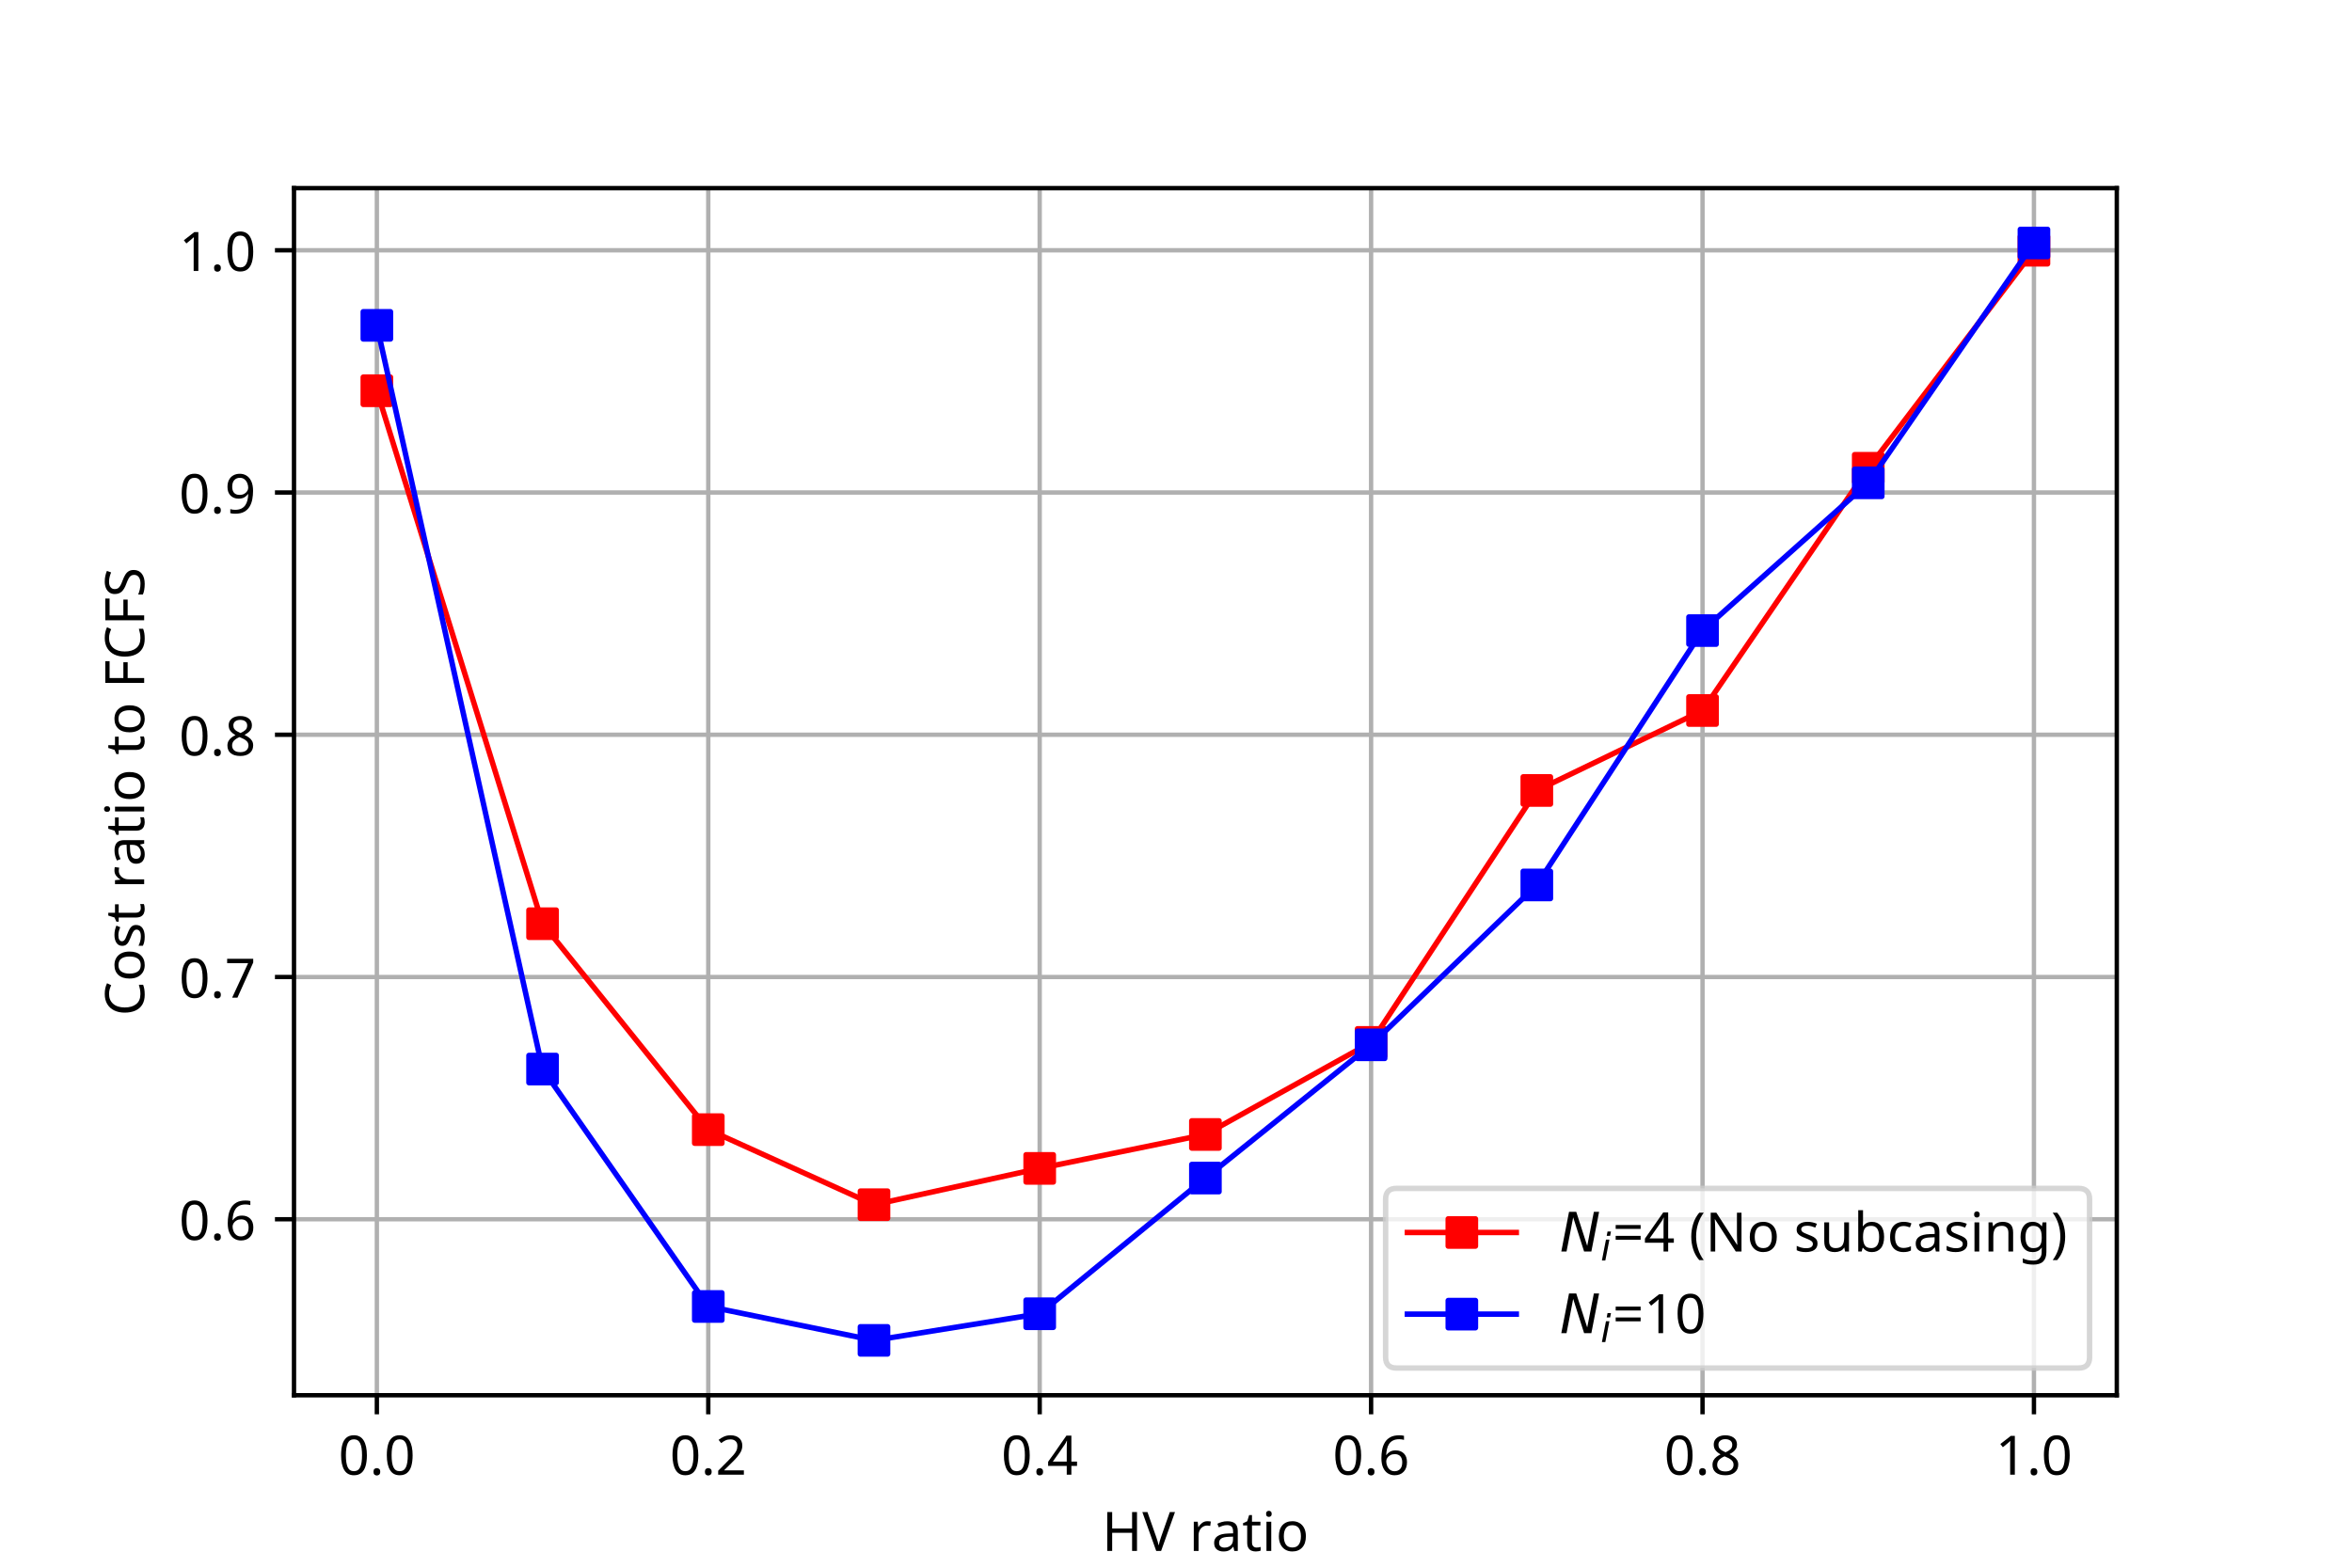 <?xml version="1.0" encoding="utf-8" standalone="no"?>
<!DOCTYPE svg PUBLIC "-//W3C//DTD SVG 1.1//EN"
  "http://www.w3.org/Graphics/SVG/1.1/DTD/svg11.dtd">
<!-- Created with matplotlib (https://matplotlib.org/) -->
<svg height="288pt" version="1.1" viewBox="0 0 432 288" width="432pt" xmlns="http://www.w3.org/2000/svg" xmlns:xlink="http://www.w3.org/1999/xlink">
 <defs>
  <style type="text/css">*{stroke-linecap:butt;stroke-linejoin:round;}</style>
 </defs>
 <g id="figure_1">
  <g id="patch_1">
   <path d="M 0 288 
L 432 288 
L 432 0 
L 0 0 
z
" style="fill:#ffffff;"/>
  </g>
  <g id="axes_1">
   <g id="patch_2">
    <path d="M 54 256.32 
L 388.8 256.32 
L 388.8 34.56 
L 54 34.56 
z
" style="fill:#ffffff;"/>
   </g>
   <g id="matplotlib.axis_1">
    <g id="xtick_1">
     <g id="line2d_1">
      <path clip-path="url(#p750a692c98)" d="M 69.218 256.32 
L 69.218 34.56 
" style="fill:none;stroke:#b0b0b0;stroke-linecap:square;stroke-width:0.8;"/>
     </g>
     <g id="line2d_2">
      <defs>
       <path d="M 0 0 
L 0 3.5 
" id="mf81818a5d9" style="stroke:#000000;stroke-width:0.8;"/>
      </defs>
      <g>
       <use style="stroke:#000000;stroke-width:0.8;" x="69.218" xlink:href="#mf81818a5d9" y="256.32"/>
      </g>
     </g>
     <g id="text_1">
      <!-- 0.0 -->
      <g transform="translate(62.158 270.92)scale(0.1 -0.1)">
       <defs>
        <path d="M 52.297 35.797 
Q 52.297 24.203 49.891 16 
Q 47.5 7.797 42.25 3.391 
Q 37 -1 28.5 -1 
Q 16.406 -1 10.656 8.75 
Q 4.906 18.5 4.906 35.797 
Q 4.906 47.406 7.25 55.594 
Q 9.594 63.797 14.797 68.141 
Q 20 72.5 28.5 72.5 
Q 40.5 72.5 46.391 62.844 
Q 52.297 53.203 52.297 35.797 
z
M 13.703 35.797 
Q 13.703 21.094 17.047 13.797 
Q 20.406 6.5 28.5 6.5 
Q 36.5 6.5 39.953 13.75 
Q 43.406 21 43.406 35.797 
Q 43.406 50.406 39.953 57.703 
Q 36.5 65 28.5 65 
Q 20.406 65 17.047 57.703 
Q 13.703 50.406 13.703 35.797 
z
" id="NotoSans-Regular-48"/>
        <path d="M 7.203 5.406 
Q 7.203 9.094 9 10.594 
Q 10.797 12.094 13.297 12.094 
Q 15.797 12.094 17.688 10.594 
Q 19.594 9.094 19.594 5.406 
Q 19.594 1.797 17.688 0.188 
Q 15.797 -1.406 13.297 -1.406 
Q 10.797 -1.406 9 0.188 
Q 7.203 1.797 7.203 5.406 
z
" id="NotoSans-Regular-46"/>
       </defs>
       <use xlink:href="#NotoSans-Regular-48"/>
       <use x="57.2" xlink:href="#NotoSans-Regular-46"/>
       <use x="84" xlink:href="#NotoSans-Regular-48"/>
      </g>
     </g>
    </g>
    <g id="xtick_2">
     <g id="line2d_3">
      <path clip-path="url(#p750a692c98)" d="M 130.091 256.32 
L 130.091 34.56 
" style="fill:none;stroke:#b0b0b0;stroke-linecap:square;stroke-width:0.8;"/>
     </g>
     <g id="line2d_4">
      <g>
       <use style="stroke:#000000;stroke-width:0.8;" x="130.091" xlink:href="#mf81818a5d9" y="256.32"/>
      </g>
     </g>
     <g id="text_2">
      <!-- 0.2 -->
      <g transform="translate(123.031 270.92)scale(0.1 -0.1)">
       <defs>
        <path d="M 52 0 
L 4.797 0 
L 4.797 7.297 
L 23.5 26.203 
Q 28.797 31.594 32.547 35.797 
Q 36.297 40 38.188 44 
Q 40.094 48 40.094 52.906 
Q 40.094 58.797 36.594 61.844 
Q 33.094 64.906 27.5 64.906 
Q 22.203 64.906 18.297 63.094 
Q 14.406 61.297 10.297 58.094 
L 5.594 64 
Q 9.797 67.5 15.25 69.953 
Q 20.703 72.406 27.5 72.406 
Q 37.5 72.406 43.297 67.297 
Q 49.094 62.203 49.094 53.406 
Q 49.094 47.797 46.797 42.891 
Q 44.5 38 40.391 33.203 
Q 36.297 28.406 30.797 23.094 
L 15.906 8.406 
L 15.906 8 
L 52 8 
z
" id="NotoSans-Regular-50"/>
       </defs>
       <use xlink:href="#NotoSans-Regular-48"/>
       <use x="57.2" xlink:href="#NotoSans-Regular-46"/>
       <use x="84" xlink:href="#NotoSans-Regular-50"/>
      </g>
     </g>
    </g>
    <g id="xtick_3">
     <g id="line2d_5">
      <path clip-path="url(#p750a692c98)" d="M 190.964 256.32 
L 190.964 34.56 
" style="fill:none;stroke:#b0b0b0;stroke-linecap:square;stroke-width:0.8;"/>
     </g>
     <g id="line2d_6">
      <g>
       <use style="stroke:#000000;stroke-width:0.8;" x="190.964" xlink:href="#mf81818a5d9" y="256.32"/>
      </g>
     </g>
     <g id="text_3">
      <!-- 0.4 -->
      <g transform="translate(183.903 270.92)scale(0.1 -0.1)">
       <defs>
        <path d="M 55.203 16.203 
L 44.797 16.203 
L 44.797 0 
L 36.297 0 
L 36.297 16.203 
L 2.094 16.203 
L 2.094 23.703 
L 35.703 71.797 
L 44.797 71.797 
L 44.797 24.094 
L 55.203 24.094 
z
M 36.297 24.094 
L 36.297 46.594 
Q 36.297 51.797 36.438 55.438 
Q 36.594 59.094 36.797 62.406 
L 36.406 62.406 
Q 35.594 60.5 34.391 58.297 
Q 33.203 56.094 32.094 54.594 
L 10.703 24.094 
z
" id="NotoSans-Regular-52"/>
       </defs>
       <use xlink:href="#NotoSans-Regular-48"/>
       <use x="57.2" xlink:href="#NotoSans-Regular-46"/>
       <use x="84" xlink:href="#NotoSans-Regular-52"/>
      </g>
     </g>
    </g>
    <g id="xtick_4">
     <g id="line2d_7">
      <path clip-path="url(#p750a692c98)" d="M 251.836 256.32 
L 251.836 34.56 
" style="fill:none;stroke:#b0b0b0;stroke-linecap:square;stroke-width:0.8;"/>
     </g>
     <g id="line2d_8">
      <g>
       <use style="stroke:#000000;stroke-width:0.8;" x="251.836" xlink:href="#mf81818a5d9" y="256.32"/>
      </g>
     </g>
     <g id="text_4">
      <!-- 0.6 -->
      <g transform="translate(244.776 270.92)scale(0.1 -0.1)">
       <defs>
        <path d="M 5.5 30.5 
Q 5.5 38.203 6.844 45.641 
Q 8.203 53.094 11.75 59.141 
Q 15.297 65.203 21.688 68.797 
Q 28.094 72.406 38.203 72.406 
Q 40.297 72.406 42.844 72.203 
Q 45.406 72 47 71.5 
L 47 64 
Q 45.203 64.594 42.891 64.891 
Q 40.594 65.203 38.406 65.203 
Q 31.5 65.203 26.891 62.891 
Q 22.297 60.594 19.641 56.594 
Q 17 52.594 15.797 47.391 
Q 14.594 42.203 14.297 36.297 
L 14.906 36.297 
Q 17.203 39.797 21.297 42.25 
Q 25.406 44.703 31.797 44.703 
Q 41.094 44.703 46.797 39.047 
Q 52.5 33.406 52.5 23 
Q 52.5 11.797 46.344 5.391 
Q 40.203 -1 29.797 -1 
Q 23 -1 17.5 2.391 
Q 12 5.797 8.75 12.797 
Q 5.5 19.797 5.5 30.5 
z
M 29.703 6.406 
Q 36 6.406 39.891 10.453 
Q 43.797 14.5 43.797 23 
Q 43.797 29.797 40.344 33.797 
Q 36.906 37.797 30 37.797 
Q 25.297 37.797 21.797 35.844 
Q 18.297 33.906 16.344 30.844 
Q 14.406 27.797 14.406 24.703 
Q 14.406 20.406 16.094 16.156 
Q 17.797 11.906 21.188 9.156 
Q 24.594 6.406 29.703 6.406 
z
" id="NotoSans-Regular-54"/>
       </defs>
       <use xlink:href="#NotoSans-Regular-48"/>
       <use x="57.2" xlink:href="#NotoSans-Regular-46"/>
       <use x="84" xlink:href="#NotoSans-Regular-54"/>
      </g>
     </g>
    </g>
    <g id="xtick_5">
     <g id="line2d_9">
      <path clip-path="url(#p750a692c98)" d="M 312.709 256.32 
L 312.709 34.56 
" style="fill:none;stroke:#b0b0b0;stroke-linecap:square;stroke-width:0.8;"/>
     </g>
     <g id="line2d_10">
      <g>
       <use style="stroke:#000000;stroke-width:0.8;" x="312.709" xlink:href="#mf81818a5d9" y="256.32"/>
      </g>
     </g>
     <g id="text_5">
      <!-- 0.8 -->
      <g transform="translate(305.649 270.92)scale(0.1 -0.1)">
       <defs>
        <path d="M 28.5 72.406 
Q 37.906 72.406 43.906 68 
Q 49.906 63.594 49.906 55.297 
Q 49.906 51 48.047 47.797 
Q 46.203 44.594 43.094 42.141 
Q 40 39.703 36.297 37.797 
Q 40.703 35.594 44.297 33 
Q 47.906 30.406 50.047 26.906 
Q 52.203 23.406 52.203 18.5 
Q 52.203 9.5 45.797 4.25 
Q 39.406 -1 28.797 -1 
Q 17.203 -1 11.047 4.047 
Q 4.906 9.094 4.906 18.203 
Q 4.906 23 6.953 26.641 
Q 9 30.297 12.391 32.891 
Q 15.797 35.5 19.703 37.297 
Q 14.406 40.297 10.797 44.547 
Q 7.203 48.797 7.203 55.406 
Q 7.203 60.797 10 64.594 
Q 12.797 68.406 17.594 70.406 
Q 22.406 72.406 28.5 72.406 
z
M 28.406 65.297 
Q 22.797 65.297 19.297 62.641 
Q 15.797 60 15.797 55 
Q 15.797 51.297 17.547 48.797 
Q 19.297 46.297 22.297 44.547 
Q 25.297 42.797 28.906 41.203 
Q 34.094 43.406 37.641 46.5 
Q 41.203 49.594 41.203 55 
Q 41.203 60 37.703 62.641 
Q 34.203 65.297 28.406 65.297 
z
M 13.5 18.094 
Q 13.5 12.906 17.203 9.453 
Q 20.906 6 28.594 6 
Q 35.906 6 39.75 9.453 
Q 43.594 12.906 43.594 18.406 
Q 43.594 23.594 39.5 27.047 
Q 35.406 30.5 28.594 33.094 
L 27 33.703 
Q 20.406 30.797 16.953 27.188 
Q 13.5 23.594 13.5 18.094 
z
" id="NotoSans-Regular-56"/>
       </defs>
       <use xlink:href="#NotoSans-Regular-48"/>
       <use x="57.2" xlink:href="#NotoSans-Regular-46"/>
       <use x="84" xlink:href="#NotoSans-Regular-56"/>
      </g>
     </g>
    </g>
    <g id="xtick_6">
     <g id="line2d_11">
      <path clip-path="url(#p750a692c98)" d="M 373.582 256.32 
L 373.582 34.56 
" style="fill:none;stroke:#b0b0b0;stroke-linecap:square;stroke-width:0.8;"/>
     </g>
     <g id="line2d_12">
      <g>
       <use style="stroke:#000000;stroke-width:0.8;" x="373.582" xlink:href="#mf81818a5d9" y="256.32"/>
      </g>
     </g>
     <g id="text_6">
      <!-- 1.0 -->
      <g transform="translate(366.522 270.92)scale(0.1 -0.1)">
       <defs>
        <path d="M 35.5 0 
L 26.906 0 
L 26.906 49.906 
Q 26.906 54.203 27 56.797 
Q 27.094 59.406 27.297 62.203 
Q 25.703 60.594 24.344 59.5 
Q 23 58.406 21.094 56.703 
L 13.5 50.5 
L 8.906 56.406 
L 28.203 71.406 
L 35.5 71.406 
z
" id="NotoSans-Regular-49"/>
       </defs>
       <use xlink:href="#NotoSans-Regular-49"/>
       <use x="57.2" xlink:href="#NotoSans-Regular-46"/>
       <use x="84" xlink:href="#NotoSans-Regular-48"/>
      </g>
     </g>
    </g>
    <g id="text_7">
     <!-- HV ratio -->
     <g transform="translate(202.406 284.92)scale(0.1 -0.1)">
      <defs>
       <path d="M 64.297 0 
L 55.297 0 
L 55.297 33.297 
L 18.703 33.297 
L 18.703 0 
L 9.703 0 
L 9.703 71.406 
L 18.703 71.406 
L 18.703 41.203 
L 55.297 41.203 
L 55.297 71.406 
L 64.297 71.406 
z
" id="NotoSans-Regular-72"/>
       <path d="M 60 71.406 
L 34.5 0 
L 25.5 0 
L 0 71.406 
L 9.406 71.406 
L 25.5 25.594 
Q 27.094 21.203 28.141 17.344 
Q 29.203 13.5 30 10 
Q 30.703 13.5 31.797 17.391 
Q 32.906 21.297 34.5 25.797 
L 50.5 71.406 
z
" id="NotoSans-Regular-86"/>
       <path id="NotoSans-Regular-32"/>
       <path d="M 33.5 54.594 
Q 35 54.594 36.703 54.438 
Q 38.406 54.297 39.797 54 
L 38.703 45.906 
Q 37.406 46.203 35.797 46.391 
Q 34.203 46.594 32.906 46.594 
Q 28.797 46.594 25.188 44.344 
Q 21.594 42.094 19.438 38.047 
Q 17.297 34 17.297 28.594 
L 17.297 0 
L 8.5 0 
L 8.5 53.594 
L 15.703 53.594 
L 16.703 43.797 
L 17.094 43.797 
Q 19.594 48.203 23.75 51.391 
Q 27.906 54.594 33.5 54.594 
z
" id="NotoSans-Regular-114"/>
       <path d="M 28.797 54.5 
Q 38.594 54.5 43.297 50.203 
Q 48 45.906 48 36.5 
L 48 0 
L 41.594 0 
L 39.906 7.594 
L 39.5 7.594 
Q 36 3.203 32.094 1.094 
Q 28.203 -1 21.5 -1 
Q 14.203 -1 9.391 2.844 
Q 4.594 6.703 4.594 14.906 
Q 4.594 22.906 10.891 27.25 
Q 17.203 31.594 30.297 32 
L 39.406 32.297 
L 39.406 35.5 
Q 39.406 42.203 36.5 44.797 
Q 33.594 47.406 28.297 47.406 
Q 24.094 47.406 20.297 46.156 
Q 16.5 44.906 13.203 43.297 
L 10.5 49.906 
Q 14 51.797 18.797 53.141 
Q 23.594 54.5 28.797 54.5 
z
M 39.297 26.203 
L 31.406 25.906 
Q 21.406 25.5 17.547 22.703 
Q 13.703 19.906 13.703 14.797 
Q 13.703 10.297 16.453 8.188 
Q 19.203 6.094 23.5 6.094 
Q 30.203 6.094 34.75 9.844 
Q 39.297 13.594 39.297 21.406 
z
" id="NotoSans-Regular-97"/>
       <path d="M 26.406 6.203 
Q 28.406 6.203 30.5 6.5 
Q 32.594 6.797 33.906 7.297 
L 33.906 0.594 
Q 32.5 -0.094 29.891 -0.547 
Q 27.297 -1 24.906 -1 
Q 20.703 -1 17.141 0.453 
Q 13.594 1.906 11.391 5.5 
Q 9.203 9.094 9.203 15.594 
L 9.203 46.797 
L 1.594 46.797 
L 1.594 51 
L 9.297 54.5 
L 12.797 65.906 
L 18 65.906 
L 18 53.594 
L 33.5 53.594 
L 33.5 46.797 
L 18 46.797 
L 18 15.797 
Q 18 10.906 20.344 8.547 
Q 22.703 6.203 26.406 6.203 
z
" id="NotoSans-Regular-116"/>
       <path d="M 13 73.703 
Q 15 73.703 16.547 72.344 
Q 18.094 71 18.094 68.094 
Q 18.094 65.203 16.547 63.844 
Q 15 62.5 13 62.5 
Q 10.797 62.5 9.297 63.844 
Q 7.797 65.203 7.797 68.094 
Q 7.797 71 9.297 72.344 
Q 10.797 73.703 13 73.703 
z
M 17.297 53.594 
L 17.297 0 
L 8.5 0 
L 8.5 53.594 
z
" id="NotoSans-Regular-105"/>
       <path d="M 55.094 26.906 
Q 55.094 13.594 48.344 6.297 
Q 41.594 -1 30.094 -1 
Q 23 -1 17.453 2.25 
Q 11.906 5.5 8.703 11.75 
Q 5.5 18 5.5 26.906 
Q 5.5 40.203 12.141 47.391 
Q 18.797 54.594 30.406 54.594 
Q 37.594 54.594 43.188 51.344 
Q 48.797 48.094 51.938 41.938 
Q 55.094 35.797 55.094 26.906 
z
M 14.594 26.906 
Q 14.594 17.406 18.344 11.844 
Q 22.094 6.297 30.297 6.297 
Q 38.406 6.297 42.203 11.844 
Q 46 17.406 46 26.906 
Q 46 36.406 42.203 41.797 
Q 38.406 47.203 30.203 47.203 
Q 22 47.203 18.297 41.797 
Q 14.594 36.406 14.594 26.906 
z
" id="NotoSans-Regular-111"/>
      </defs>
      <use xlink:href="#NotoSans-Regular-72"/>
      <use x="74.1" xlink:href="#NotoSans-Regular-86"/>
      <use x="134.1" xlink:href="#NotoSans-Regular-32"/>
      <use x="160.1" xlink:href="#NotoSans-Regular-114"/>
      <use x="201.4" xlink:href="#NotoSans-Regular-97"/>
      <use x="257.5" xlink:href="#NotoSans-Regular-116"/>
      <use x="293.6" xlink:href="#NotoSans-Regular-105"/>
      <use x="319.4" xlink:href="#NotoSans-Regular-111"/>
     </g>
    </g>
   </g>
   <g id="matplotlib.axis_2">
    <g id="ytick_1">
     <g id="line2d_13">
      <path clip-path="url(#p750a692c98)" d="M 54 223.988 
L 388.8 223.988 
" style="fill:none;stroke:#b0b0b0;stroke-linecap:square;stroke-width:0.8;"/>
     </g>
     <g id="line2d_14">
      <defs>
       <path d="M 0 0 
L -3.5 0 
" id="me89fcb1966" style="stroke:#000000;stroke-width:0.8;"/>
      </defs>
      <g>
       <use style="stroke:#000000;stroke-width:0.8;" x="54" xlink:href="#me89fcb1966" y="223.988"/>
      </g>
     </g>
     <g id="text_8">
      <!-- 0.6 -->
      <g transform="translate(32.88 227.788)scale(0.1 -0.1)">
       <use xlink:href="#NotoSans-Regular-48"/>
       <use x="57.2" xlink:href="#NotoSans-Regular-46"/>
       <use x="84" xlink:href="#NotoSans-Regular-54"/>
      </g>
     </g>
    </g>
    <g id="ytick_2">
     <g id="line2d_15">
      <path clip-path="url(#p750a692c98)" d="M 54 179.485 
L 388.8 179.485 
" style="fill:none;stroke:#b0b0b0;stroke-linecap:square;stroke-width:0.8;"/>
     </g>
     <g id="line2d_16">
      <g>
       <use style="stroke:#000000;stroke-width:0.8;" x="54" xlink:href="#me89fcb1966" y="179.485"/>
      </g>
     </g>
     <g id="text_9">
      <!-- 0.7 -->
      <g transform="translate(32.88 183.285)scale(0.1 -0.1)">
       <defs>
        <path d="M 13.594 0 
L 42.906 63.406 
L 4.406 63.406 
L 4.406 71.406 
L 52.297 71.406 
L 52.297 64.594 
L 23.297 0 
z
" id="NotoSans-Regular-55"/>
       </defs>
       <use xlink:href="#NotoSans-Regular-48"/>
       <use x="57.2" xlink:href="#NotoSans-Regular-46"/>
       <use x="84" xlink:href="#NotoSans-Regular-55"/>
      </g>
     </g>
    </g>
    <g id="ytick_3">
     <g id="line2d_17">
      <path clip-path="url(#p750a692c98)" d="M 54 134.982 
L 388.8 134.982 
" style="fill:none;stroke:#b0b0b0;stroke-linecap:square;stroke-width:0.8;"/>
     </g>
     <g id="line2d_18">
      <g>
       <use style="stroke:#000000;stroke-width:0.8;" x="54" xlink:href="#me89fcb1966" y="134.982"/>
      </g>
     </g>
     <g id="text_10">
      <!-- 0.8 -->
      <g transform="translate(32.88 138.782)scale(0.1 -0.1)">
       <use xlink:href="#NotoSans-Regular-48"/>
       <use x="57.2" xlink:href="#NotoSans-Regular-46"/>
       <use x="84" xlink:href="#NotoSans-Regular-56"/>
      </g>
     </g>
    </g>
    <g id="ytick_4">
     <g id="line2d_19">
      <path clip-path="url(#p750a692c98)" d="M 54 90.478 
L 388.8 90.478 
" style="fill:none;stroke:#b0b0b0;stroke-linecap:square;stroke-width:0.8;"/>
     </g>
     <g id="line2d_20">
      <g>
       <use style="stroke:#000000;stroke-width:0.8;" x="54" xlink:href="#me89fcb1966" y="90.478"/>
      </g>
     </g>
     <g id="text_11">
      <!-- 0.9 -->
      <g transform="translate(32.88 94.278)scale(0.1 -0.1)">
       <defs>
        <path d="M 52 40.906 
Q 52 33.203 50.641 25.75 
Q 49.297 18.297 45.75 12.25 
Q 42.203 6.203 35.75 2.594 
Q 29.297 -1 19.203 -1 
Q 17.203 -1 14.5 -0.75 
Q 11.797 -0.5 10.203 0 
L 10.203 7.5 
Q 14.094 6.203 19 6.203 
Q 26 6.203 30.547 8.5 
Q 35.094 10.797 37.797 14.75 
Q 40.5 18.703 41.703 23.953 
Q 42.906 29.203 43.094 35 
L 42.5 35 
Q 40.203 31.594 36.094 29.141 
Q 32 26.703 25.5 26.703 
Q 16.297 26.703 10.641 32.344 
Q 5 38 5 48.297 
Q 5 55.797 7.797 61.188 
Q 10.594 66.594 15.75 69.5 
Q 20.906 72.406 27.797 72.406 
Q 34.594 72.406 40.094 68.953 
Q 45.594 65.5 48.797 58.547 
Q 52 51.594 52 40.906 
z
M 27.797 65 
Q 21.594 65 17.641 60.891 
Q 13.703 56.797 13.703 48.406 
Q 13.703 41.5 17.047 37.547 
Q 20.406 33.594 27.406 33.594 
Q 32.203 33.594 35.703 35.547 
Q 39.203 37.5 41.141 40.5 
Q 43.094 43.5 43.094 46.703 
Q 43.094 51 41.391 55.203 
Q 39.703 59.406 36.297 62.203 
Q 32.906 65 27.797 65 
z
" id="NotoSans-Regular-57"/>
       </defs>
       <use xlink:href="#NotoSans-Regular-48"/>
       <use x="57.2" xlink:href="#NotoSans-Regular-46"/>
       <use x="84" xlink:href="#NotoSans-Regular-57"/>
      </g>
     </g>
    </g>
    <g id="ytick_5">
     <g id="line2d_21">
      <path clip-path="url(#p750a692c98)" d="M 54 45.975 
L 388.8 45.975 
" style="fill:none;stroke:#b0b0b0;stroke-linecap:square;stroke-width:0.8;"/>
     </g>
     <g id="line2d_22">
      <g>
       <use style="stroke:#000000;stroke-width:0.8;" x="54" xlink:href="#me89fcb1966" y="45.975"/>
      </g>
     </g>
     <g id="text_12">
      <!-- 1.0 -->
      <g transform="translate(32.88 49.775)scale(0.1 -0.1)">
       <use xlink:href="#NotoSans-Regular-49"/>
       <use x="57.2" xlink:href="#NotoSans-Regular-46"/>
       <use x="84" xlink:href="#NotoSans-Regular-48"/>
      </g>
     </g>
    </g>
    <g id="text_13">
     <!-- Cost ratio to FCFS -->
     <g transform="translate(26.48 186.64)rotate(-90)scale(0.1 -0.1)">
      <defs>
       <path d="M 40.297 64.5 
Q 28.797 64.5 22.188 56.797 
Q 15.594 49.094 15.594 35.703 
Q 15.594 22.406 21.75 14.656 
Q 27.906 6.906 40.203 6.906 
Q 44.797 6.906 49 7.703 
Q 53.203 8.5 57.297 9.703 
L 57.297 1.906 
Q 53.297 0.406 49.047 -0.297 
Q 44.797 -1 38.906 -1 
Q 28 -1 20.703 3.5 
Q 13.406 8 9.75 16.297 
Q 6.094 24.594 6.094 35.797 
Q 6.094 46.594 10.047 54.844 
Q 14 63.094 21.703 67.75 
Q 29.406 72.406 40.406 72.406 
Q 51.703 72.406 60.094 68.203 
L 56.5 60.594 
Q 53.203 62.094 49.141 63.297 
Q 45.094 64.5 40.297 64.5 
z
" id="NotoSans-Regular-67"/>
       <path d="M 43.406 14.797 
Q 43.406 7 37.594 3 
Q 31.797 -1 22 -1 
Q 16.406 -1 12.344 -0.094 
Q 8.297 0.797 5.203 2.406 
L 5.203 10.406 
Q 8.406 8.797 12.953 7.438 
Q 17.5 6.094 22.203 6.094 
Q 28.906 6.094 31.906 8.25 
Q 34.906 10.406 34.906 14 
Q 34.906 16 33.797 17.594 
Q 32.703 19.203 29.844 20.797 
Q 27 22.406 21.703 24.406 
Q 16.5 26.406 12.797 28.406 
Q 9.094 30.406 7.094 33.203 
Q 5.094 36 5.094 40.406 
Q 5.094 47.203 10.641 50.891 
Q 16.203 54.594 25.203 54.594 
Q 30.094 54.594 34.344 53.594 
Q 38.594 52.594 42.297 51 
L 39.297 44 
Q 35.906 45.406 32.203 46.406 
Q 28.5 47.406 24.594 47.406 
Q 19.203 47.406 16.344 45.656 
Q 13.5 43.906 13.5 40.906 
Q 13.5 38.594 14.797 37.094 
Q 16.094 35.594 19.141 34.094 
Q 22.203 32.594 27.297 30.703 
Q 32.406 28.797 36 26.797 
Q 39.594 24.797 41.5 21.938 
Q 43.406 19.094 43.406 14.797 
z
" id="NotoSans-Regular-115"/>
       <path d="M 18.703 0 
L 9.703 0 
L 9.703 71.406 
L 49.594 71.406 
L 49.594 63.5 
L 18.703 63.5 
L 18.703 38.203 
L 47.703 38.203 
L 47.703 30.297 
L 18.703 30.297 
z
" id="NotoSans-Regular-70"/>
       <path d="M 50.203 19.094 
Q 50.203 9.594 43.297 4.297 
Q 36.406 -1 24.703 -1 
Q 18.703 -1 13.594 -0.094 
Q 8.5 0.797 5.094 2.406 
L 5.094 11 
Q 8.703 9.406 14.047 8.094 
Q 19.406 6.797 25.094 6.797 
Q 33 6.797 37.094 9.891 
Q 41.203 13 41.203 18.297 
Q 41.203 21.797 39.703 24.188 
Q 38.203 26.594 34.5 28.594 
Q 30.797 30.594 24.406 33 
Q 15.203 36.297 10.594 41.094 
Q 6 45.906 6 54.203 
Q 6 59.797 8.891 63.891 
Q 11.797 68 16.891 70.203 
Q 22 72.406 28.797 72.406 
Q 34.594 72.406 39.5 71.297 
Q 44.406 70.203 48.5 68.406 
L 45.703 60.703 
Q 42 62.297 37.594 63.391 
Q 33.203 64.5 28.594 64.5 
Q 21.906 64.5 18.5 61.641 
Q 15.094 58.797 15.094 54.094 
Q 15.094 50.5 16.594 48.094 
Q 18.094 45.703 21.5 43.75 
Q 24.906 41.797 30.703 39.703 
Q 37 37.406 41.344 34.75 
Q 45.703 32.094 47.953 28.391 
Q 50.203 24.703 50.203 19.094 
z
" id="NotoSans-Regular-83"/>
      </defs>
      <use xlink:href="#NotoSans-Regular-67"/>
      <use x="63.2" xlink:href="#NotoSans-Regular-111"/>
      <use x="123.7" xlink:href="#NotoSans-Regular-115"/>
      <use x="171.6" xlink:href="#NotoSans-Regular-116"/>
      <use x="207.7" xlink:href="#NotoSans-Regular-32"/>
      <use x="233.7" xlink:href="#NotoSans-Regular-114"/>
      <use x="275" xlink:href="#NotoSans-Regular-97"/>
      <use x="331.1" xlink:href="#NotoSans-Regular-116"/>
      <use x="367.2" xlink:href="#NotoSans-Regular-105"/>
      <use x="393" xlink:href="#NotoSans-Regular-111"/>
      <use x="453.5" xlink:href="#NotoSans-Regular-32"/>
      <use x="479.5" xlink:href="#NotoSans-Regular-116"/>
      <use x="515.6" xlink:href="#NotoSans-Regular-111"/>
      <use x="576.1" xlink:href="#NotoSans-Regular-32"/>
      <use x="602.1" xlink:href="#NotoSans-Regular-70"/>
      <use x="654" xlink:href="#NotoSans-Regular-67"/>
      <use x="717.2" xlink:href="#NotoSans-Regular-70"/>
      <use x="769.1" xlink:href="#NotoSans-Regular-83"/>
     </g>
    </g>
   </g>
   <g id="line2d_23">
    <path clip-path="url(#p750a692c98)" d="M 69.218 71.787 
L 99.655 169.694 
L 130.091 207.522 
L 160.527 221.318 
L 190.964 214.643 
L 221.4 208.412 
L 251.836 191.501 
L 282.273 145.217 
L 312.709 130.531 
L 343.145 86.028 
L 373.582 45.975 
" style="fill:none;stroke:#ff0000;stroke-linecap:square;"/>
    <defs>
     <path d="M -2.5 2.5 
L 2.5 2.5 
L 2.5 -2.5 
L -2.5 -2.5 
z
" id="m2e061b73f4" style="stroke:#ff0000;stroke-linejoin:miter;"/>
    </defs>
    <g clip-path="url(#p750a692c98)">
     <use style="fill:#ff0000;stroke:#ff0000;stroke-linejoin:miter;" x="69.218" xlink:href="#m2e061b73f4" y="71.787"/>
     <use style="fill:#ff0000;stroke:#ff0000;stroke-linejoin:miter;" x="99.655" xlink:href="#m2e061b73f4" y="169.694"/>
     <use style="fill:#ff0000;stroke:#ff0000;stroke-linejoin:miter;" x="130.091" xlink:href="#m2e061b73f4" y="207.522"/>
     <use style="fill:#ff0000;stroke:#ff0000;stroke-linejoin:miter;" x="160.527" xlink:href="#m2e061b73f4" y="221.318"/>
     <use style="fill:#ff0000;stroke:#ff0000;stroke-linejoin:miter;" x="190.964" xlink:href="#m2e061b73f4" y="214.643"/>
     <use style="fill:#ff0000;stroke:#ff0000;stroke-linejoin:miter;" x="221.4" xlink:href="#m2e061b73f4" y="208.412"/>
     <use style="fill:#ff0000;stroke:#ff0000;stroke-linejoin:miter;" x="251.836" xlink:href="#m2e061b73f4" y="191.501"/>
     <use style="fill:#ff0000;stroke:#ff0000;stroke-linejoin:miter;" x="282.273" xlink:href="#m2e061b73f4" y="145.217"/>
     <use style="fill:#ff0000;stroke:#ff0000;stroke-linejoin:miter;" x="312.709" xlink:href="#m2e061b73f4" y="130.531"/>
     <use style="fill:#ff0000;stroke:#ff0000;stroke-linejoin:miter;" x="343.145" xlink:href="#m2e061b73f4" y="86.028"/>
     <use style="fill:#ff0000;stroke:#ff0000;stroke-linejoin:miter;" x="373.582" xlink:href="#m2e061b73f4" y="45.975"/>
    </g>
   </g>
   <g id="line2d_24">
    <path clip-path="url(#p750a692c98)" d="M 69.218 59.771 
L 99.655 196.396 
L 130.091 240.01 
L 160.527 246.24 
L 190.964 241.345 
L 221.4 216.423 
L 251.836 191.946 
L 282.273 162.574 
L 312.709 115.845 
L 343.145 88.698 
L 373.582 44.64 
" style="fill:none;stroke:#0000ff;stroke-linecap:square;"/>
    <defs>
     <path d="M -2.5 2.5 
L 2.5 2.5 
L 2.5 -2.5 
L -2.5 -2.5 
z
" id="m242041c6a5" style="stroke:#0000ff;stroke-linejoin:miter;"/>
    </defs>
    <g clip-path="url(#p750a692c98)">
     <use style="fill:#0000ff;stroke:#0000ff;stroke-linejoin:miter;" x="69.218" xlink:href="#m242041c6a5" y="59.771"/>
     <use style="fill:#0000ff;stroke:#0000ff;stroke-linejoin:miter;" x="99.655" xlink:href="#m242041c6a5" y="196.396"/>
     <use style="fill:#0000ff;stroke:#0000ff;stroke-linejoin:miter;" x="130.091" xlink:href="#m242041c6a5" y="240.01"/>
     <use style="fill:#0000ff;stroke:#0000ff;stroke-linejoin:miter;" x="160.527" xlink:href="#m242041c6a5" y="246.24"/>
     <use style="fill:#0000ff;stroke:#0000ff;stroke-linejoin:miter;" x="190.964" xlink:href="#m242041c6a5" y="241.345"/>
     <use style="fill:#0000ff;stroke:#0000ff;stroke-linejoin:miter;" x="221.4" xlink:href="#m242041c6a5" y="216.423"/>
     <use style="fill:#0000ff;stroke:#0000ff;stroke-linejoin:miter;" x="251.836" xlink:href="#m242041c6a5" y="191.946"/>
     <use style="fill:#0000ff;stroke:#0000ff;stroke-linejoin:miter;" x="282.273" xlink:href="#m242041c6a5" y="162.574"/>
     <use style="fill:#0000ff;stroke:#0000ff;stroke-linejoin:miter;" x="312.709" xlink:href="#m242041c6a5" y="115.845"/>
     <use style="fill:#0000ff;stroke:#0000ff;stroke-linejoin:miter;" x="343.145" xlink:href="#m242041c6a5" y="88.698"/>
     <use style="fill:#0000ff;stroke:#0000ff;stroke-linejoin:miter;" x="373.582" xlink:href="#m242041c6a5" y="44.64"/>
    </g>
   </g>
   <g id="patch_3">
    <path d="M 54 256.32 
L 54 34.56 
" style="fill:none;stroke:#000000;stroke-linecap:square;stroke-linejoin:miter;stroke-width:0.8;"/>
   </g>
   <g id="patch_4">
    <path d="M 388.8 256.32 
L 388.8 34.56 
" style="fill:none;stroke:#000000;stroke-linecap:square;stroke-linejoin:miter;stroke-width:0.8;"/>
   </g>
   <g id="patch_5">
    <path d="M 54 256.32 
L 388.8 256.32 
" style="fill:none;stroke:#000000;stroke-linecap:square;stroke-linejoin:miter;stroke-width:0.8;"/>
   </g>
   <g id="patch_6">
    <path d="M 54 34.56 
L 388.8 34.56 
" style="fill:none;stroke:#000000;stroke-linecap:square;stroke-linejoin:miter;stroke-width:0.8;"/>
   </g>
   <g id="legend_1">
    <g id="patch_7">
     <path d="M 256.5 251.32 
L 381.8 251.32 
Q 383.8 251.32 383.8 249.32 
L 383.8 220.32 
Q 383.8 218.32 381.8 218.32 
L 256.5 218.32 
Q 254.5 218.32 254.5 220.32 
L 254.5 249.32 
Q 254.5 251.32 256.5 251.32 
z
" style="fill:#ffffff;opacity:0.8;stroke:#cccccc;stroke-linejoin:miter;"/>
    </g>
    <g id="line2d_25">
     <path d="M 258.5 226.42 
L 278.5 226.42 
" style="fill:none;stroke:#ff0000;stroke-linecap:square;"/>
    </g>
    <g id="line2d_26">
     <g>
      <use style="fill:#ff0000;stroke:#ff0000;stroke-linejoin:miter;" x="268.5" xlink:href="#m2e061b73f4" y="226.42"/>
     </g>
    </g>
    <g id="text_14">
     <!-- $N_i$=4 (No subcasing) -->
     <g transform="translate(286.5 229.92)scale(0.1 -0.1)">
      <defs>
       <path d="M 16.891 72.906 
L 30.172 72.906 
L 50.297 10.406 
L 62.5 72.906 
L 72.125 72.906 
L 57.906 0 
L 44.578 0 
L 24.516 62.891 
L 12.312 0 
L 2.688 0 
z
" id="DejaVuSans-Oblique-78"/>
       <path d="M 18.312 75.984 
L 27.297 75.984 
L 25.094 64.594 
L 16.109 64.594 
z
M 14.203 54.688 
L 23.188 54.688 
L 12.5 0 
L 3.516 0 
z
" id="DejaVuSans-Oblique-105"/>
       <path d="M 5.594 41.594 
L 5.594 48.703 
L 51.406 48.703 
L 51.406 41.594 
z
M 5.594 21.703 
L 5.594 28.797 
L 51.406 28.797 
L 51.406 21.703 
z
" id="NotoSans-Regular-61"/>
       <path d="M 4 27.406 
Q 4 39.594 7.547 50.938 
Q 11.094 62.297 18.703 71.406 
L 27 71.406 
Q 20 62 16.453 50.703 
Q 12.906 39.406 12.906 27.5 
Q 12.906 15.906 16.453 4.75 
Q 20 -6.406 26.906 -15.797 
L 18.703 -15.797 
Q 11.094 -7 7.547 4.141 
Q 4 15.297 4 27.406 
z
" id="NotoSans-Regular-40"/>
       <path d="M 66.297 0 
L 55.797 0 
L 17.594 59.297 
L 17.203 59.297 
Q 17.406 55.797 17.703 50.594 
Q 18 45.406 18 39.906 
L 18 0 
L 9.703 0 
L 9.703 71.406 
L 20.094 71.406 
L 58.203 12.297 
L 58.594 12.297 
Q 58.5 13.906 58.344 17.094 
Q 58.203 20.297 58.047 24.047 
Q 57.906 27.797 57.906 31.094 
L 57.906 71.406 
L 66.297 71.406 
z
" id="NotoSans-Regular-78"/>
       <path d="M 53.297 53.594 
L 53.297 0 
L 46.094 0 
L 44.797 7.094 
L 44.406 7.094 
Q 41.797 2.906 37.188 0.953 
Q 32.594 -1 27.406 -1 
Q 17.703 -1 12.797 3.641 
Q 7.906 8.297 7.906 18.5 
L 7.906 53.594 
L 16.797 53.594 
L 16.797 19.094 
Q 16.797 6.297 28.703 6.297 
Q 37.594 6.297 41.047 11.297 
Q 44.5 16.297 44.5 25.703 
L 44.5 53.594 
z
" id="NotoSans-Regular-117"/>
       <path d="M 17.297 76 
L 17.297 57.5 
Q 17.297 54.094 17.141 51.141 
Q 17 48.203 16.797 46.5 
L 17.297 46.5 
Q 19.594 49.906 23.594 52.203 
Q 27.594 54.5 33.906 54.5 
Q 43.906 54.5 49.953 47.547 
Q 56 40.594 56 26.797 
Q 56 13 49.891 6 
Q 43.797 -1 33.906 -1 
Q 27.594 -1 23.594 1.297 
Q 19.594 3.594 17.297 6.797 
L 16.594 6.797 
L 14.797 0 
L 8.5 0 
L 8.5 76 
z
M 32.406 47.203 
Q 23.797 47.203 20.547 42.297 
Q 17.297 37.406 17.297 27.094 
L 17.297 26.703 
Q 17.297 16.797 20.547 11.547 
Q 23.797 6.297 32.594 6.297 
Q 39.797 6.297 43.344 11.594 
Q 46.906 16.906 46.906 26.906 
Q 46.906 47.203 32.406 47.203 
z
" id="NotoSans-Regular-98"/>
       <path d="M 30 -1 
Q 22.797 -1 17.297 1.891 
Q 11.797 4.797 8.641 10.891 
Q 5.5 17 5.5 26.5 
Q 5.5 36.406 8.75 42.594 
Q 12 48.797 17.703 51.688 
Q 23.406 54.594 30.594 54.594 
Q 34.594 54.594 38.438 53.75 
Q 42.297 52.906 44.703 51.703 
L 42 44.406 
Q 39.594 45.297 36.391 46.094 
Q 33.203 46.906 30.406 46.906 
Q 14.594 46.906 14.594 26.594 
Q 14.594 16.906 18.438 11.75 
Q 22.297 6.594 29.906 6.594 
Q 34.203 6.594 37.594 7.5 
Q 41 8.406 43.797 9.703 
L 43.797 1.906 
Q 41.094 0.5 37.844 -0.25 
Q 34.594 -1 30 -1 
z
" id="NotoSans-Regular-99"/>
       <path d="M 34.297 54.594 
Q 43.906 54.594 48.797 49.891 
Q 53.703 45.203 53.703 34.906 
L 53.703 0 
L 45 0 
L 45 34.297 
Q 45 47.203 33 47.203 
Q 24.094 47.203 20.688 42.203 
Q 17.297 37.203 17.297 27.797 
L 17.297 0 
L 8.5 0 
L 8.5 53.594 
L 15.594 53.594 
L 16.906 46.297 
L 17.406 46.297 
Q 20 50.5 24.594 52.547 
Q 29.203 54.594 34.297 54.594 
z
" id="NotoSans-Regular-110"/>
       <path d="M 27.5 54.594 
Q 32.797 54.594 37.047 52.594 
Q 41.297 50.594 44.297 46.5 
L 44.797 46.5 
L 46 53.594 
L 53 53.594 
L 53 -0.906 
Q 53 -12.406 47.141 -18.203 
Q 41.297 -24 29 -24 
Q 17.203 -24 9.703 -20.594 
L 9.703 -12.5 
Q 17.594 -16.703 29.5 -16.703 
Q 36.406 -16.703 40.344 -12.641 
Q 44.297 -8.594 44.297 -1.594 
L 44.297 0.5 
Q 44.297 1.703 44.391 3.953 
Q 44.5 6.203 44.594 7.094 
L 44.203 7.094 
Q 38.797 -1 27.594 -1 
Q 17.203 -1 11.344 6.297 
Q 5.5 13.594 5.5 26.703 
Q 5.5 39.5 11.344 47.047 
Q 17.203 54.594 27.5 54.594 
z
M 28.703 47.203 
Q 22 47.203 18.297 41.844 
Q 14.594 36.5 14.594 26.594 
Q 14.594 16.703 18.188 11.453 
Q 21.797 6.203 28.906 6.203 
Q 37 6.203 40.703 10.547 
Q 44.406 14.906 44.406 24.594 
L 44.406 26.703 
Q 44.406 37.594 40.594 42.391 
Q 36.797 47.203 28.703 47.203 
z
" id="NotoSans-Regular-103"/>
       <path d="M 26 27.406 
Q 26 15.297 22.453 4.141 
Q 18.906 -7 11.297 -15.797 
L 3.094 -15.797 
Q 10 -6.406 13.547 4.75 
Q 17.094 15.906 17.094 27.5 
Q 17.094 39.406 13.547 50.703 
Q 10 62 3 71.406 
L 11.297 71.406 
Q 18.906 62.297 22.453 50.938 
Q 26 39.594 26 27.406 
z
" id="NotoSans-Regular-41"/>
      </defs>
      <use xlink:href="#DejaVuSans-Oblique-78"/>
      <use transform="translate(74.805 -16.406)scale(0.7)" xlink:href="#DejaVuSans-Oblique-105"/>
      <use transform="translate(96.987 0)" xlink:href="#NotoSans-Regular-61"/>
      <use transform="translate(154.187 0)" xlink:href="#NotoSans-Regular-52"/>
      <use transform="translate(211.387 0)" xlink:href="#NotoSans-Regular-32"/>
      <use transform="translate(237.387 0)" xlink:href="#NotoSans-Regular-40"/>
      <use transform="translate(267.387 0)" xlink:href="#NotoSans-Regular-78"/>
      <use transform="translate(343.387 0)" xlink:href="#NotoSans-Regular-111"/>
      <use transform="translate(403.887 0)" xlink:href="#NotoSans-Regular-32"/>
      <use transform="translate(429.887 0)" xlink:href="#NotoSans-Regular-115"/>
      <use transform="translate(477.787 0)" xlink:href="#NotoSans-Regular-117"/>
      <use transform="translate(539.587 0)" xlink:href="#NotoSans-Regular-98"/>
      <use transform="translate(601.087 0)" xlink:href="#NotoSans-Regular-99"/>
      <use transform="translate(649.087 0)" xlink:href="#NotoSans-Regular-97"/>
      <use transform="translate(705.187 0)" xlink:href="#NotoSans-Regular-115"/>
      <use transform="translate(753.087 0)" xlink:href="#NotoSans-Regular-105"/>
      <use transform="translate(778.887 0)" xlink:href="#NotoSans-Regular-110"/>
      <use transform="translate(840.687 0)" xlink:href="#NotoSans-Regular-103"/>
      <use transform="translate(902.187 0)" xlink:href="#NotoSans-Regular-41"/>
     </g>
    </g>
    <g id="line2d_27">
     <path d="M 258.5 241.42 
L 278.5 241.42 
" style="fill:none;stroke:#0000ff;stroke-linecap:square;"/>
    </g>
    <g id="line2d_28">
     <g>
      <use style="fill:#0000ff;stroke:#0000ff;stroke-linejoin:miter;" x="268.5" xlink:href="#m242041c6a5" y="241.42"/>
     </g>
    </g>
    <g id="text_15">
     <!-- $N_i$=10 -->
     <g transform="translate(286.5 244.92)scale(0.1 -0.1)">
      <use transform="translate(0 0.094)" xlink:href="#DejaVuSans-Oblique-78"/>
      <use transform="translate(74.805 -16.312)scale(0.7)" xlink:href="#DejaVuSans-Oblique-105"/>
      <use transform="translate(96.987 0.094)" xlink:href="#NotoSans-Regular-61"/>
      <use transform="translate(154.187 0.094)" xlink:href="#NotoSans-Regular-49"/>
      <use transform="translate(211.387 0.094)" xlink:href="#NotoSans-Regular-48"/>
     </g>
    </g>
   </g>
  </g>
 </g>
 <defs>
  <clipPath id="p750a692c98">
   <rect height="221.76" width="334.8" x="54" y="34.56"/>
  </clipPath>
 </defs>
</svg>
